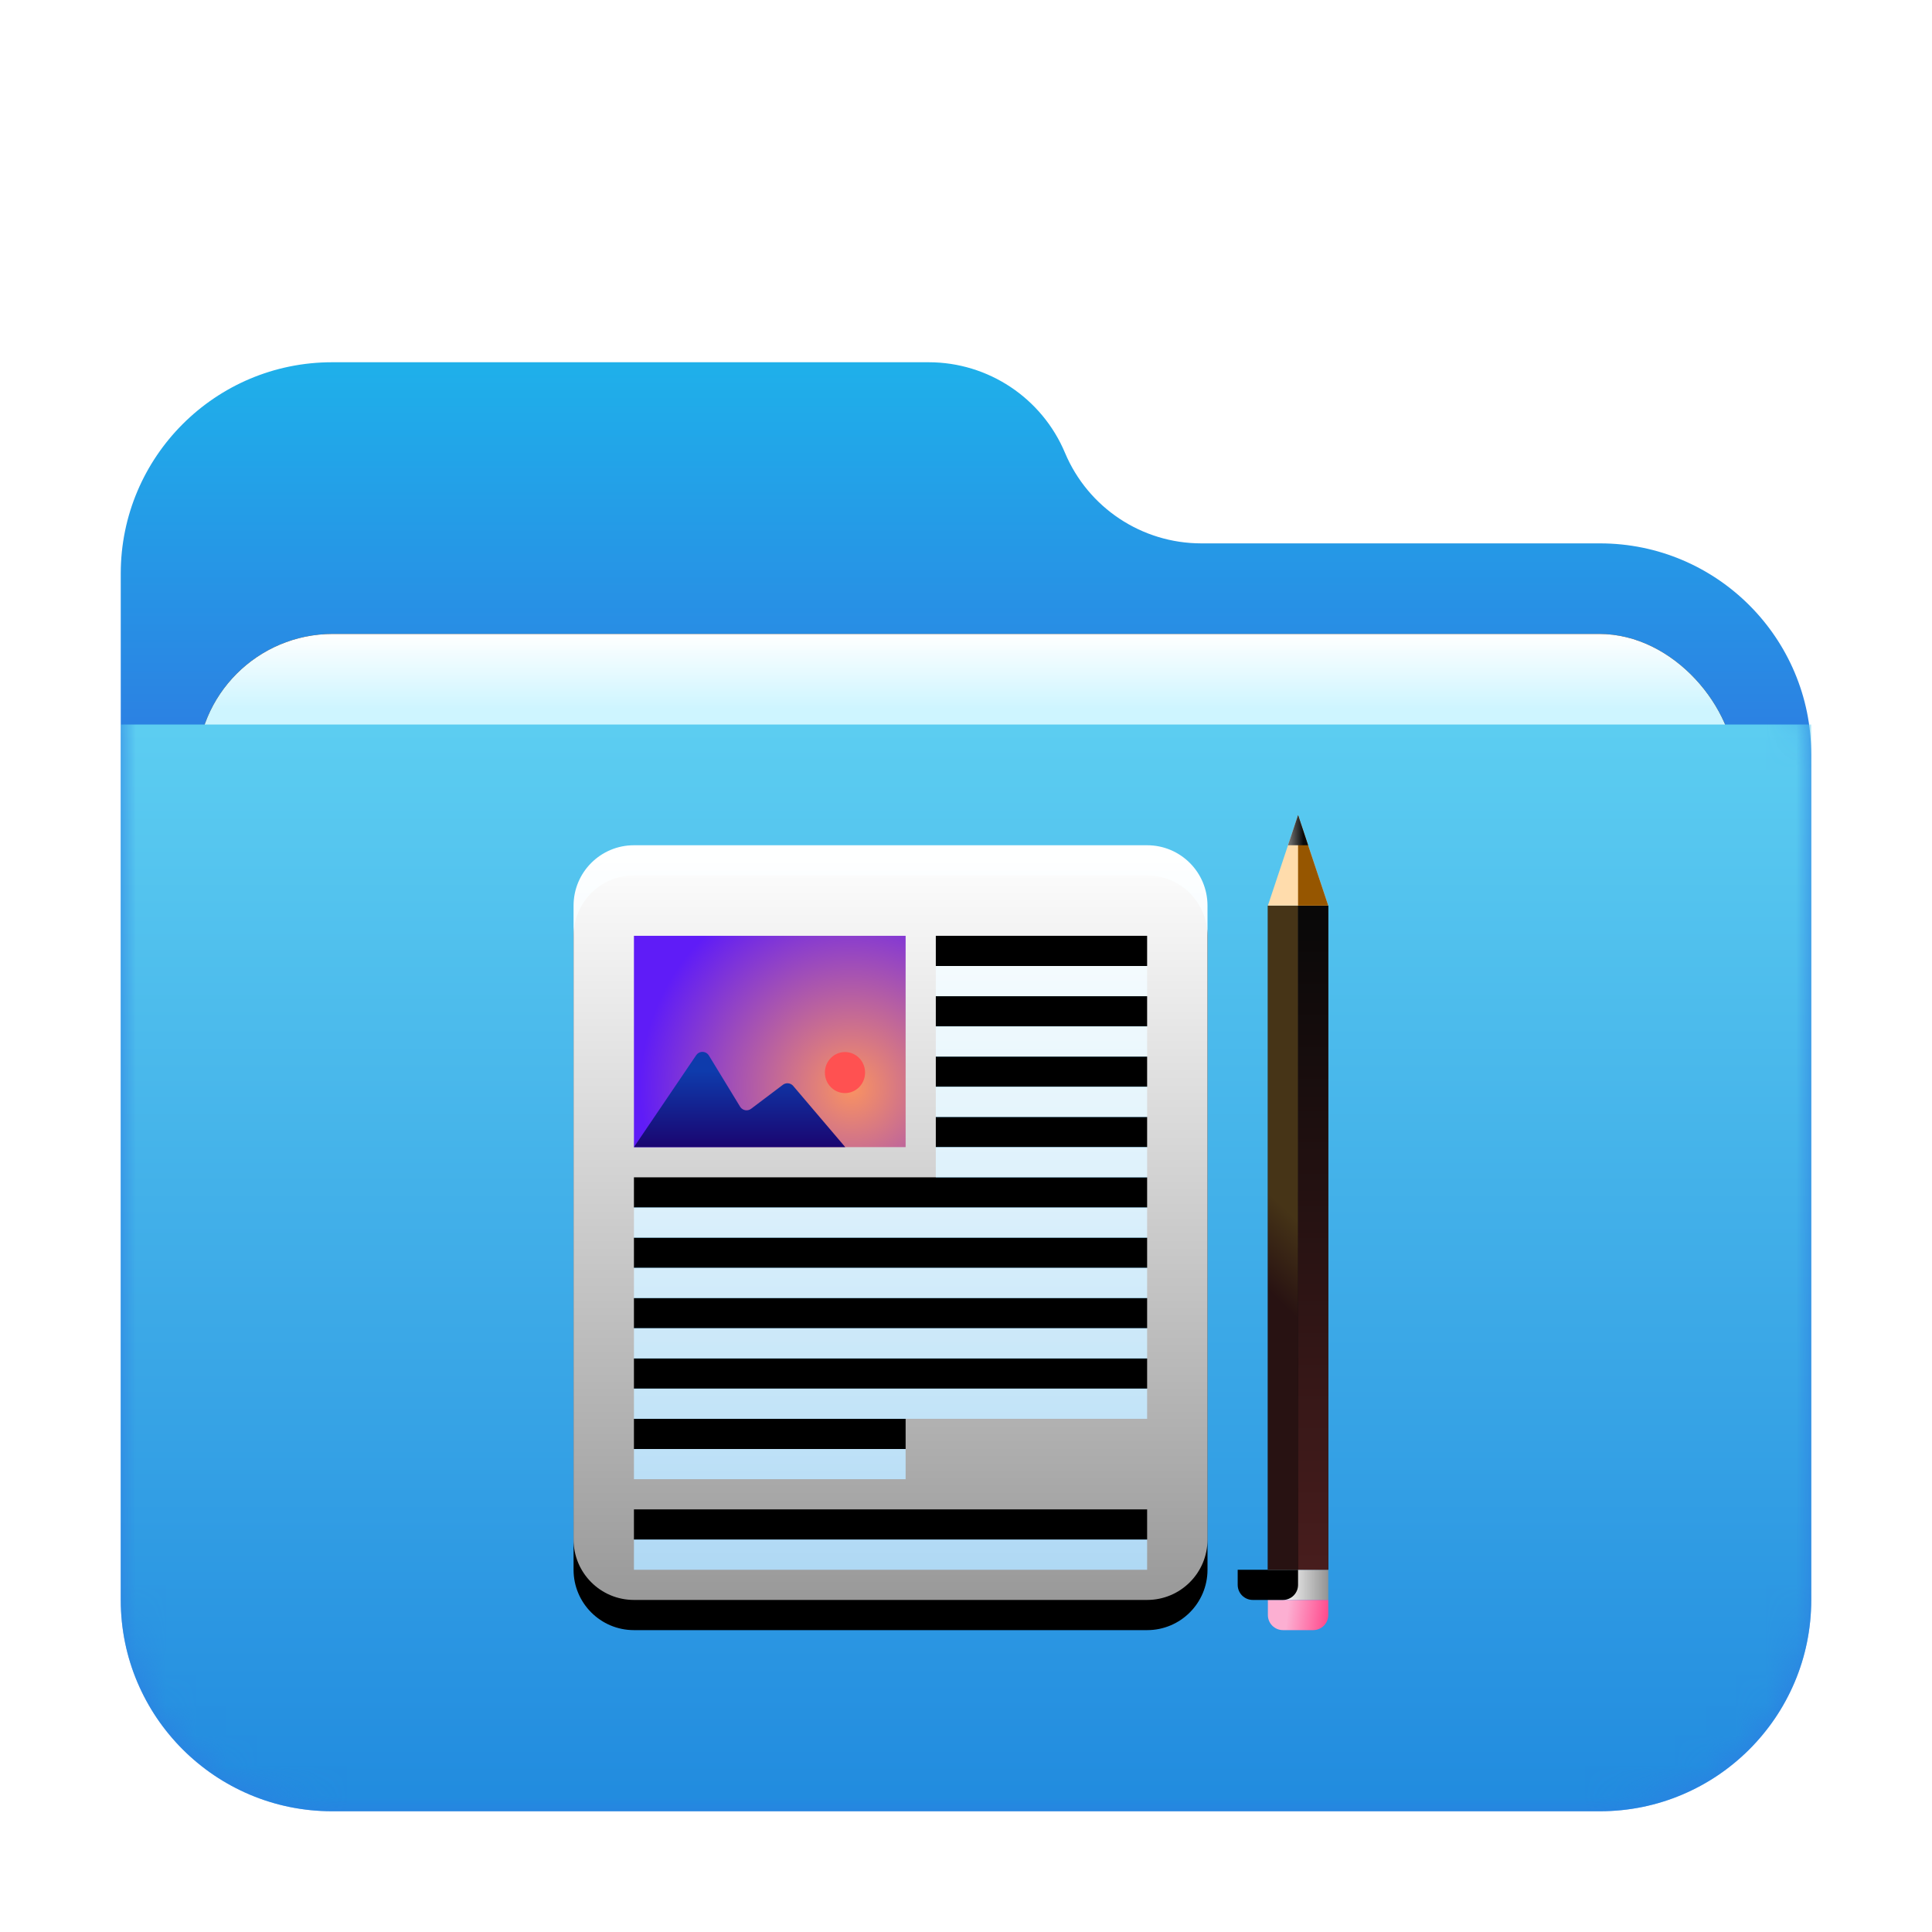 <?xml version="1.0" encoding="UTF-8"?>
<svg width="64px" height="64px" viewBox="0 0 64 64" version="1.1" xmlns="http://www.w3.org/2000/svg" xmlns:xlink="http://www.w3.org/1999/xlink">
    <title>folder-documents</title>
    <defs>
        <filter x="-8.9%" y="-8.3%" width="117.9%" height="120.8%" filterUnits="objectBoundingBox" id="filter-1">
            <feOffset dx="0" dy="1" in="SourceAlpha" result="shadowOffsetOuter1"></feOffset>
            <feGaussianBlur stdDeviation="1.5" in="shadowOffsetOuter1" result="shadowBlurOuter1"></feGaussianBlur>
            <feColorMatrix values="0 0 0 0 0   0 0 0 0 0   0 0 0 0 0  0 0 0 0.2 0" type="matrix" in="shadowBlurOuter1" result="shadowMatrixOuter1"></feColorMatrix>
            <feMerge>
                <feMergeNode in="shadowMatrixOuter1"></feMergeNode>
                <feMergeNode in="SourceGraphic"></feMergeNode>
            </feMerge>
        </filter>
        <linearGradient x1="50%" y1="0%" x2="50%" y2="26.353%" id="linearGradient-2">
            <stop stop-color="#1FB0EA" offset="0%"></stop>
            <stop stop-color="#2C7FE2" offset="100%"></stop>
        </linearGradient>
        <path d="M31.279,3 C32.043,4.818 33.823,6 35.795,6 L49,6 C52.866,6 56,9.134 56,13 L56,41 C56,44.866 52.866,48 49,48 L7,48 C3.134,48 -4.92645439e-14,44.866 -4.97379915e-14,41 L-4.97379915e-14,7 C-5.02114391e-14,3.134 3.134,-2.7711538e-14 7,-2.84217094e-14 L26.764,-2.84217094e-14 C28.735,-2.87839265e-14 30.515,1.182 31.279,3 Z" id="path-3"></path>
        <linearGradient x1="50%" y1="0%" x2="50%" y2="11.796%" id="linearGradient-5">
            <stop stop-color="#FFFFFF" offset="0%"></stop>
            <stop stop-color="#CEF5FF" offset="100%"></stop>
        </linearGradient>
        <rect id="path-6" x="2.523" y="9" width="50.955" height="20.75" rx="4.5"></rect>
        <filter x="-5.9%" y="-14.5%" width="111.8%" height="128.9%" filterUnits="objectBoundingBox" id="filter-7">
            <feOffset dx="0" dy="0" in="SourceAlpha" result="shadowOffsetOuter1"></feOffset>
            <feGaussianBlur stdDeviation="1" in="shadowOffsetOuter1" result="shadowBlurOuter1"></feGaussianBlur>
            <feColorMatrix values="0 0 0 0 0   0 0 0 0 0   0 0 0 0 0  0 0 0 0.2 0" type="matrix" in="shadowBlurOuter1"></feColorMatrix>
        </filter>
        <linearGradient x1="56.426%" y1="0%" x2="56.426%" y2="115.461%" id="linearGradient-8">
            <stop stop-color="#5CCDF1" offset="0%"></stop>
            <stop stop-color="#1881DC" offset="100%"></stop>
        </linearGradient>
        <linearGradient x1="50%" y1="0%" x2="50%" y2="100%" id="linearGradient-9">
            <stop stop-color="#FFFFFF" offset="0%"></stop>
            <stop stop-color="#FFFFFF" stop-opacity="0.6" offset="100%"></stop>
        </linearGradient>
        <path d="M19,-0.053 C20.105,-0.053 21,0.842 21,1.947 L21,22.947 C21,24.051 20.105,24.947 19,24.947 L2,24.947 C0.895,24.947 -4.5461208e-13,24.051 -4.54747351e-13,22.947 L-4.54747351e-13,1.947 C-4.54882622e-13,0.842 0.895,-0.053 2,-0.053 L19,-0.053 Z M19,21.947 L2,21.947 L2,22.947 L19,22.947 L19,21.947 Z M11,18.947 L2,18.947 L2,19.947 L11,19.947 L11,18.947 Z M19,16.947 L2,16.947 L2,17.947 L19,17.947 L19,16.947 Z M19,14.947 L2,14.947 L2,15.947 L19,15.947 L19,14.947 Z M19,12.947 L2,12.947 L2,13.947 L19,13.947 L19,12.947 Z M19,10.947 L2,10.947 L2,11.947 L19,11.947 L19,10.947 Z M19,8.947 L12,8.947 L12,9.947 L19,9.947 L19,8.947 Z M19,6.947 L12,6.947 L12,7.947 L19,7.947 L19,6.947 Z M19,4.947 L12,4.947 L12,5.947 L19,5.947 L19,4.947 Z M19,2.947 L12,2.947 L12,3.947 L19,3.947 L19,2.947 Z" id="path-10"></path>
        <filter x="-16.7%" y="-10.0%" width="133.3%" height="128.0%" filterUnits="objectBoundingBox" id="filter-11">
            <feOffset dx="0" dy="1" in="SourceAlpha" result="shadowOffsetOuter1"></feOffset>
            <feGaussianBlur stdDeviation="1" in="shadowOffsetOuter1" result="shadowBlurOuter1"></feGaussianBlur>
            <feColorMatrix values="0 0 0 0 0   0 0 0 0 0.429   0 0 0 0 0.969  0 0 0 0.5 0" type="matrix" in="shadowBlurOuter1"></feColorMatrix>
        </filter>
        <radialGradient cx="79.957%" cy="71.832%" fx="79.957%" fy="71.832%" r="100%" gradientTransform="translate(0.8, 0.718), scale(0.778, 1), rotate(-90), translate(-0.8, -0.718)" id="radialGradient-12">
            <stop stop-color="#FA9361" offset="0%"></stop>
            <stop stop-color="#5F1CF7" offset="100%"></stop>
        </radialGradient>
        <linearGradient x1="50%" y1="20.953%" x2="50%" y2="100%" id="linearGradient-13">
            <stop stop-color="#0E3BAC" offset="0%"></stop>
            <stop stop-color="#1A0570" offset="100%"></stop>
        </linearGradient>
        <linearGradient x1="50%" y1="0%" x2="50%" y2="100%" id="linearGradient-14">
            <stop stop-color="#242424" offset="0%"></stop>
            <stop stop-color="#000000" offset="100%"></stop>
        </linearGradient>
        <linearGradient x1="29.396%" y1="60.605%" x2="100%" y2="60.605%" id="linearGradient-15">
            <stop stop-color="#F6F6F6" offset="0%"></stop>
            <stop stop-color="#939393" offset="100%"></stop>
        </linearGradient>
        <linearGradient x1="32.652%" y1="41.854%" x2="100%" y2="45.792%" id="linearGradient-16">
            <stop stop-color="#FCAFD2" offset="0%"></stop>
            <stop stop-color="#FF4B8D" offset="100%"></stop>
        </linearGradient>
        <path d="M0,26 L2,26 L2,26.5 C2,26.776 1.776,27 1.5,27 L0.5,27 C0.224,27 3.38176876e-17,26.776 0,26.5 L0,26 L0,26 Z" id="path-17"></path>
        <filter x="-50.0%" y="-100.0%" width="200.0%" height="300.0%" filterUnits="objectBoundingBox" id="filter-18">
            <feGaussianBlur stdDeviation="0.5" in="SourceAlpha" result="shadowBlurInner1"></feGaussianBlur>
            <feOffset dx="-1" dy="-1" in="shadowBlurInner1" result="shadowOffsetInner1"></feOffset>
            <feComposite in="shadowOffsetInner1" in2="SourceAlpha" operator="arithmetic" k2="-1" k3="1" result="shadowInnerInner1"></feComposite>
            <feColorMatrix values="0 0 0 0 0.377   0 0 0 0 0   0 0 0 0 0  0 0 0 0.5 0" type="matrix" in="shadowInnerInner1"></feColorMatrix>
        </filter>
        <linearGradient x1="50.54%" y1="45.328%" x2="49.897%" y2="60.059%" id="linearGradient-19">
            <stop stop-color="#463417" offset="0%"></stop>
            <stop stop-color="#281212" offset="100%"></stop>
        </linearGradient>
        <linearGradient x1="50%" y1="0%" x2="50%" y2="100%" id="linearGradient-20">
            <stop stop-color="#080808" offset="0%"></stop>
            <stop stop-color="#481D1D" offset="100%"></stop>
        </linearGradient>
        <linearGradient x1="11.779%" y1="79.249%" x2="76.358%" y2="79.249%" id="linearGradient-21">
            <stop stop-color="#6A6A6A" offset="0%"></stop>
            <stop stop-color="#0A0A0A" offset="100%"></stop>
        </linearGradient>
    </defs>
    <g id="folder-documents" stroke="none" stroke-width="1" fill="none" fill-rule="evenodd">
        <g id="folder-64px" transform="translate(4, 11)">
            <g id="Group-2" filter="url(#filter-1)" transform="translate(0, 0)">
                <mask id="mask-4" fill="white">
                    <use xlink:href="#path-3"></use>
                </mask>
                <use id="Mask" fill="url(#linearGradient-2)" xlink:href="#path-3"></use>
                <g id="Rectangle" mask="url(#mask-4)">
                    <use fill="black" fill-opacity="1" filter="url(#filter-7)" xlink:href="#path-6"></use>
                    <use fill="url(#linearGradient-5)" fill-rule="evenodd" xlink:href="#path-6"></use>
                </g>
                <g id="Group" mask="url(#mask-4)" fill="url(#linearGradient-8)">
                    <g transform="translate(0, 11.5)" id="Rectangle">
                        <path d="M0,0.5 L56,0.5 L56,29.5 C56,33.366 52.866,36.5 49,36.5 L7,36.5 C3.134,36.5 4.73447626e-16,33.366 0,29.5 L0,0.5 L0,0.5 Z"></path>
                    </g>
                </g>
            </g>
        </g>
        <g id="Group-2" transform="translate(19, 27)">
            <g id="Group" transform="translate(0, 1.053)">
                <g id="Combined-Shape">
                    <use fill="black" fill-opacity="1" filter="url(#filter-11)" xlink:href="#path-10"></use>
                    <use fill="url(#linearGradient-9)" fill-rule="evenodd" xlink:href="#path-10"></use>
                </g>
                <polygon id="Path" fill="url(#radialGradient-12)" points="2 2.947 11 2.947 11 9.947 2 9.947"></polygon>
                <path d="M8.991,8.157 C9.359,8.157 9.657,7.853 9.657,7.477 C9.657,7.102 9.359,6.797 8.991,6.797 C8.624,6.797 8.325,7.102 8.325,7.477 C8.325,7.853 8.624,8.157 8.991,8.157 Z" id="Oval" fill="#FF5151"></path>
                <path d="M2,9.947 L9,9.947 L7.275,7.919 C7.189,7.818 7.04,7.802 6.934,7.882 L5.881,8.677 C5.771,8.76 5.614,8.738 5.531,8.628 C5.526,8.621 5.521,8.615 5.517,8.608 L4.483,6.912 C4.411,6.794 4.257,6.756 4.139,6.828 C4.109,6.847 4.082,6.872 4.062,6.902 L2,9.947 L2,9.947 Z" id="Path" fill="url(#linearGradient-13)"></path>
            </g>
            <g id="pencil" transform="translate(23, 0)">
                <polygon id="Rectangle" fill="url(#linearGradient-14)" points="0 3 2 3 2 25 0 25"></polygon>
                <rect id="Rectangle" fill="url(#linearGradient-15)" x="0" y="25" width="2" height="1"></rect>
                <g id="Rectangle">
                    <use fill="url(#linearGradient-16)" fill-rule="evenodd" xlink:href="#path-17"></use>
                    <use fill="black" fill-opacity="1" filter="url(#filter-18)" xlink:href="#path-17"></use>
                </g>
                <polygon id="Rectangle" fill="url(#linearGradient-19)" points="0 3 1 3 1 25 0 25"></polygon>
                <polygon id="Rectangle" fill="url(#linearGradient-20)" points="1 3 2 3 2 25 1 25"></polygon>
                <polygon id="Triangle" fill="#FFDCAC" points="1 0 2 3 0 3"></polygon>
                <polygon id="Triangle" fill="#965600" points="1 0 2 3 1 3"></polygon>
                <path d="M1,0 L1.333,1 L0.667,1 L1,0 Z" id="形状结合" fill="url(#linearGradient-21)"></path>
            </g>
        </g>
    </g>
</svg>